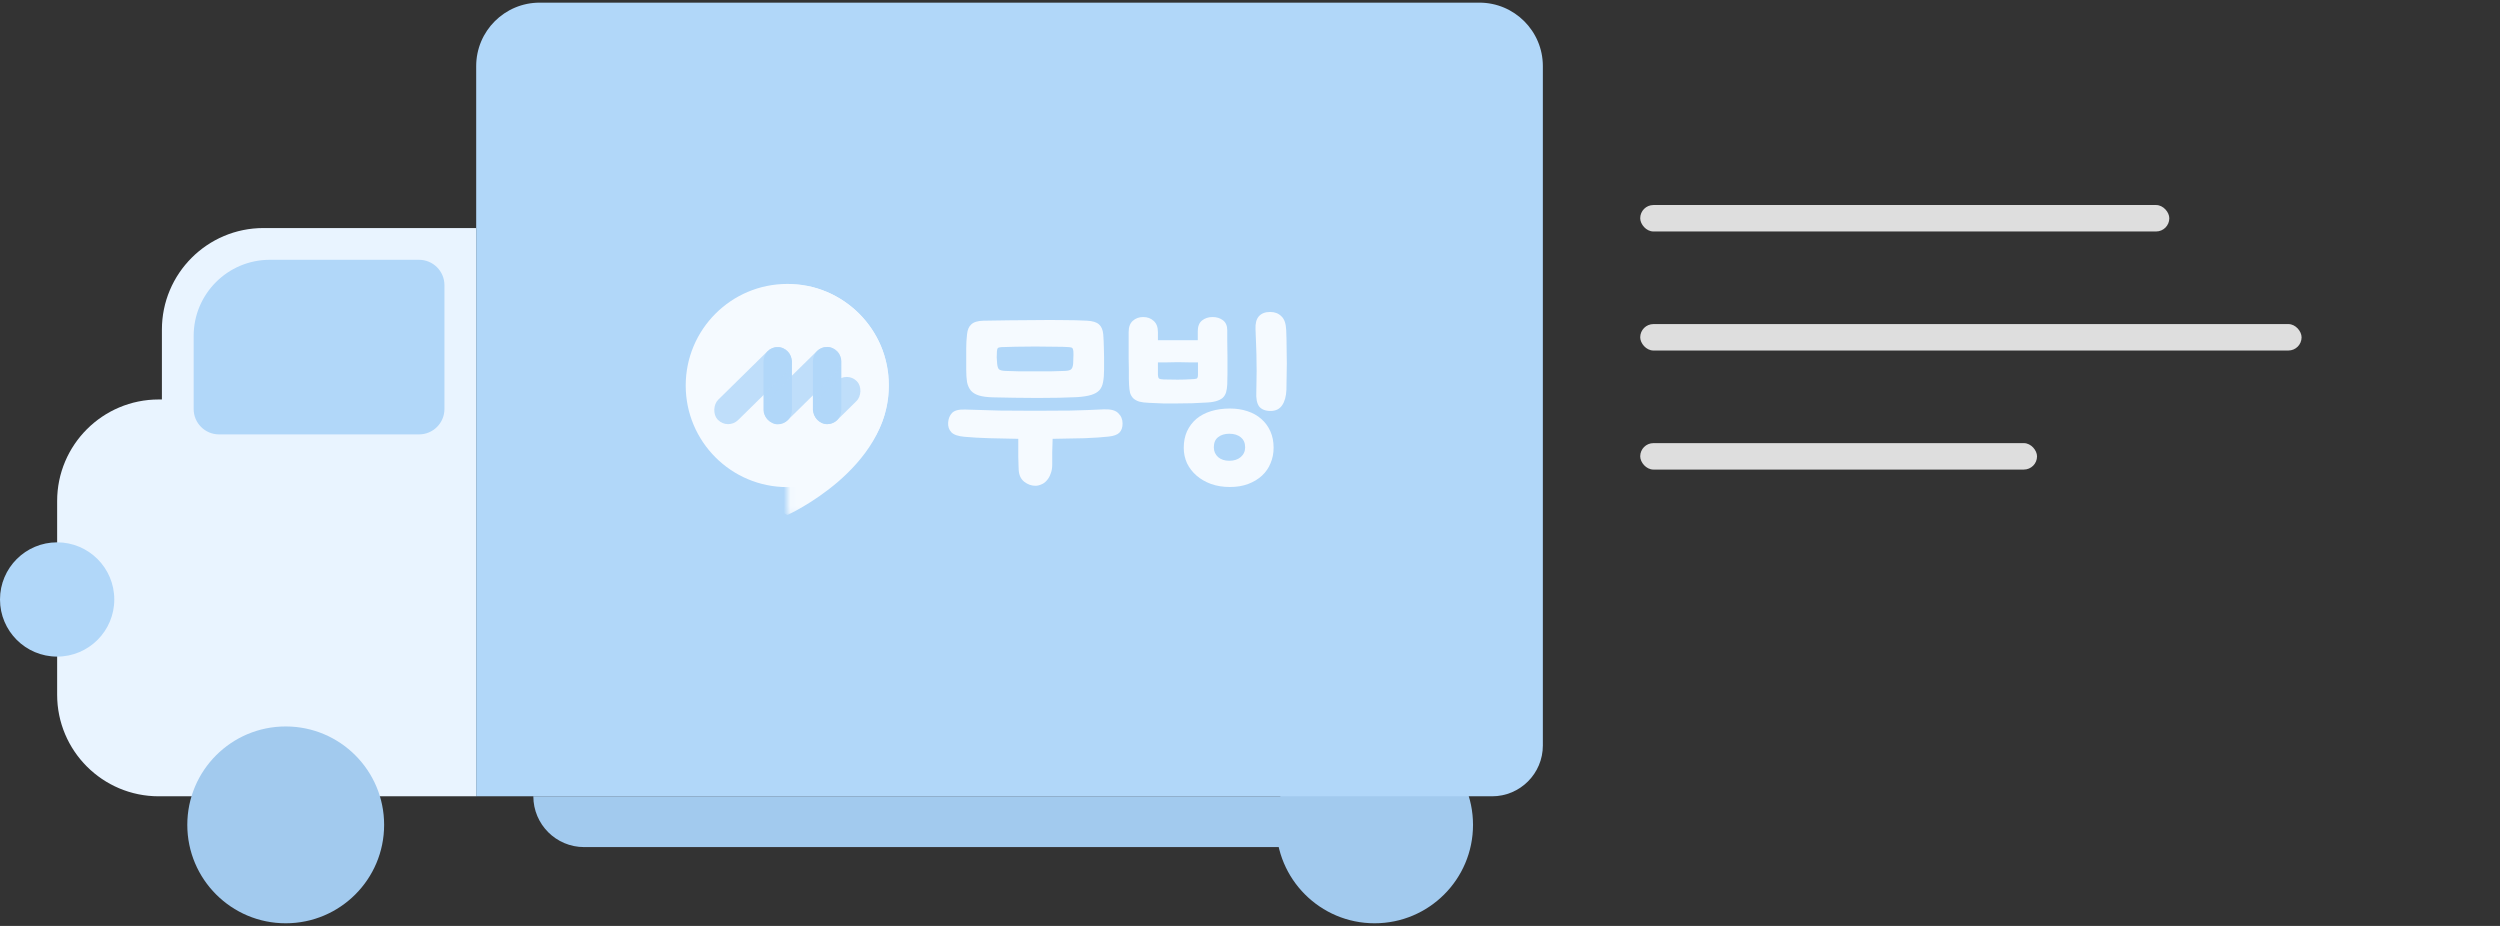 <svg width="378" height="140" viewBox="0 0 378 140" fill="none" xmlns="http://www.w3.org/2000/svg">
<rect x="0" y="0" width="378" height="140" fill="#333333" stroke="none"/>
<circle cx="207.84" cy="124.72" r="14.88" fill="#A2CAEE"/>
<path d="M80.64 120.4H216.48C216.48 124.642 213.041 128.08 208.8 128.08H88.32C84.078 128.08 80.64 124.642 80.64 120.4Z" fill="#A2CAEE"/>
<path d="M24.48 49.84C24.48 41.357 31.357 34.48 39.84 34.48H72V120.4H39.84C31.357 120.4 24.48 113.524 24.48 105.04V49.84Z" fill="#E9F4FF"/>
<path d="M8.64 75.76C8.64 67.277 15.517 60.4 24 60.4H48.48V112.72C48.48 116.962 45.041 120.4 40.8 120.4H24C15.517 120.4 8.64 113.523 8.64 105.04V75.76Z" fill="#E9F4FF"/>
<path d="M72 10C72 4.698 76.298 0.4 81.6 0.4H223.68C228.982 0.4 233.28 4.698 233.28 10V112.72C233.28 116.962 229.842 120.4 225.6 120.4H72V10Z" fill="#B1D7F9"/>
<circle cx="43.2" cy="124.72" r="14.88" fill="#A2CAEE"/>
<circle cx="119.04" cy="58.29" r="15.36" fill="#F5FAFF"/>
<mask id="mask0_1_11412" style="mask-type:alpha" maskUnits="userSpaceOnUse" x="119" y="42" width="16" height="36">
<rect width="15.36" height="34.944" transform="matrix(1 0 0 -1 119.039 77.875)" fill="#D9D9D9"/>
</mask>
<g mask="url(#mask0_1_11412)">
<path d="M103.679 58.29C103.679 70.962 119.039 77.874 119.039 77.874C119.039 77.874 134.399 70.962 134.399 58.29C134.399 49.807 127.523 42.93 119.039 42.93C110.556 42.93 103.679 49.807 103.679 58.29Z" fill="#F5FAFF"/>
</g>
<rect x="122.911" y="52.461" width="4.301" height="11.674" rx="2.15" fill="#B1D7F9"/>
<rect x="115.442" y="52.482" width="4.301" height="11.674" rx="2.15" fill="#B1D7F9"/>
<rect opacity="0.8" x="117.6" y="51.582" width="4.301" height="14.794" rx="2.15" transform="rotate(45.48 117.6 51.582)" fill="#B1D7F9"/>
<rect opacity="0.8" x="128.054" y="56.115" width="4.242" height="8.356" rx="2.121" transform="rotate(45.48 128.054 56.115)" fill="#B1D7F9"/>
<rect opacity="0.8" x="125.069" y="51.56" width="4.35" height="14.741" rx="2.175" transform="rotate(45.48 125.069 51.56)" fill="#B1D7F9"/>
<path d="M173.726 60.908C173.132 60.888 172.64 60.826 172.251 60.724C171.882 60.601 171.585 60.437 171.36 60.232C171.134 60.007 170.97 59.73 170.868 59.402C170.786 59.054 170.735 58.644 170.714 58.172C170.714 57.988 170.704 57.691 170.683 57.281C170.683 56.851 170.683 56.379 170.683 55.867C170.683 55.334 170.673 54.781 170.653 54.207C170.653 53.633 170.653 53.08 170.653 52.547C170.653 52.014 170.653 51.543 170.653 51.133C170.653 50.723 170.653 50.416 170.653 50.211C170.653 49.453 170.858 48.889 171.267 48.52C171.698 48.131 172.22 47.936 172.835 47.936C173.491 47.936 174.024 48.131 174.433 48.52C174.864 48.889 175.079 49.463 175.079 50.242V51.441C175.468 51.441 175.929 51.441 176.462 51.441C176.995 51.441 177.538 51.441 178.091 51.441C178.645 51.441 179.188 51.441 179.721 51.441C180.253 51.441 180.714 51.441 181.104 51.441V50.057C181.104 49.34 181.319 48.807 181.749 48.459C182.18 48.111 182.712 47.936 183.348 47.936C183.962 47.936 184.485 48.1 184.915 48.428C185.346 48.756 185.561 49.258 185.561 49.934C185.561 50.201 185.561 50.723 185.561 51.502C185.581 52.26 185.592 53.08 185.592 53.961C185.592 54.842 185.592 55.683 185.592 56.482C185.592 57.261 185.581 57.804 185.561 58.111C185.54 58.582 185.479 58.992 185.376 59.34C185.274 59.668 185.1 59.945 184.854 60.17C184.608 60.375 184.27 60.539 183.84 60.662C183.409 60.785 182.846 60.857 182.149 60.877C181.616 60.918 180.991 60.949 180.274 60.97C179.577 60.97 178.85 60.98 178.091 61C177.354 61 176.606 61 175.847 61C175.089 60.98 174.382 60.949 173.726 60.908ZM175.079 56.666C175.099 56.994 175.161 57.189 175.263 57.25C175.366 57.312 175.591 57.353 175.94 57.373C176.595 57.394 177.292 57.404 178.03 57.404C178.768 57.404 179.434 57.383 180.028 57.343C180.253 57.322 180.438 57.312 180.581 57.312C180.725 57.291 180.837 57.271 180.919 57.25C181.001 57.209 181.053 57.148 181.073 57.066C181.114 56.963 181.134 56.83 181.134 56.666V54.791C180.745 54.791 180.284 54.791 179.751 54.791C179.218 54.771 178.665 54.76 178.091 54.76C177.538 54.76 176.995 54.771 176.462 54.791C175.929 54.791 175.468 54.791 175.079 54.791V56.666ZM178.983 67.701C178.983 66.779 179.147 65.949 179.475 65.212C179.823 64.474 180.294 63.849 180.889 63.337C181.503 62.824 182.241 62.435 183.102 62.169C183.962 61.902 184.915 61.769 185.96 61.769C186.924 61.769 187.805 61.902 188.604 62.169C189.424 62.435 190.12 62.824 190.694 63.337C191.289 63.849 191.75 64.474 192.077 65.212C192.405 65.929 192.569 66.759 192.569 67.701C192.569 68.542 192.416 69.32 192.108 70.038C191.821 70.755 191.391 71.38 190.817 71.913C190.243 72.445 189.547 72.865 188.727 73.173C187.928 73.48 187.006 73.634 185.96 73.634C184.915 73.634 183.962 73.48 183.102 73.173C182.262 72.865 181.534 72.445 180.919 71.913C180.305 71.38 179.823 70.755 179.475 70.038C179.147 69.32 178.983 68.542 178.983 67.701ZM183.532 67.64C183.532 68.234 183.747 68.726 184.178 69.115C184.608 69.484 185.172 69.669 185.868 69.669C186.585 69.669 187.159 69.484 187.59 69.115C188.04 68.726 188.266 68.234 188.266 67.64C188.266 66.984 188.051 66.482 187.62 66.134C187.19 65.765 186.606 65.581 185.868 65.581C185.172 65.581 184.608 65.755 184.178 66.103C183.747 66.431 183.532 66.943 183.532 67.64ZM189.834 49.781C189.793 48.92 189.957 48.275 190.325 47.844C190.715 47.393 191.289 47.168 192.047 47.168C192.743 47.168 193.307 47.383 193.737 47.813C194.188 48.223 194.434 48.92 194.475 49.904C194.516 50.949 194.537 51.881 194.537 52.701C194.557 53.5 194.567 54.258 194.567 54.976C194.567 55.672 194.557 56.338 194.537 56.974C194.537 57.609 194.526 58.265 194.506 58.941C194.465 59.925 194.25 60.703 193.86 61.277C193.471 61.851 192.887 62.138 192.108 62.138C191.33 62.138 190.756 61.912 190.387 61.462C190.038 60.99 189.895 60.232 189.957 59.187C189.977 58.654 189.987 58.008 189.987 57.25C190.008 56.492 190.008 55.693 189.987 54.853C189.987 53.992 189.967 53.121 189.926 52.24C189.905 51.359 189.875 50.539 189.834 49.781Z" fill="#F5FAFF"/>
<path d="M156.546 73.45C155.951 73.45 155.388 73.245 154.855 72.835C154.343 72.426 154.066 71.821 154.025 71.022C154.025 70.776 154.015 70.479 153.994 70.13C153.994 69.782 153.984 69.403 153.964 68.993C153.964 68.583 153.964 68.153 153.964 67.702C153.964 67.251 153.964 66.8 153.964 66.35C152.468 66.329 151.013 66.298 149.599 66.257C148.205 66.216 146.945 66.145 145.818 66.042C144.875 65.96 144.219 65.735 143.851 65.366C143.482 64.977 143.318 64.485 143.359 63.891C143.4 63.296 143.594 62.815 143.943 62.446C144.312 62.056 144.988 61.882 145.971 61.923C147.631 61.985 149.353 62.036 151.136 62.077C152.939 62.097 154.732 62.108 156.515 62.108C158.318 62.108 160.101 62.097 161.863 62.077C163.626 62.036 165.306 61.974 166.905 61.892C167.95 61.852 168.677 62.046 169.087 62.477C169.517 62.886 169.733 63.409 169.733 64.044C169.733 64.638 169.569 65.1 169.241 65.427C168.933 65.735 168.39 65.93 167.612 66.011C166.71 66.114 165.511 66.196 164.015 66.257C162.54 66.298 160.921 66.329 159.158 66.35C159.138 67.005 159.117 67.682 159.097 68.378C159.097 69.055 159.097 69.669 159.097 70.223C159.097 70.776 159.015 71.247 158.851 71.637C158.708 72.046 158.513 72.385 158.267 72.651C158.042 72.917 157.775 73.112 157.468 73.235C157.16 73.379 156.853 73.45 156.546 73.45ZM146.094 55.898C146.094 55.12 146.094 54.474 146.094 53.962C146.094 53.45 146.094 53.009 146.094 52.64C146.115 52.251 146.125 51.902 146.125 51.595C146.146 51.288 146.176 50.939 146.217 50.55C146.279 49.874 146.494 49.372 146.863 49.044C147.232 48.695 147.836 48.511 148.676 48.49C149.968 48.47 151.289 48.449 152.642 48.429C154.015 48.408 155.378 48.398 156.73 48.398C158.083 48.378 159.404 48.378 160.695 48.398C161.986 48.398 163.206 48.429 164.353 48.49C165.193 48.531 165.798 48.716 166.167 49.044C166.536 49.372 166.751 49.874 166.812 50.55C166.833 50.939 166.853 51.288 166.874 51.595C166.894 51.902 166.905 52.251 166.905 52.64C166.925 53.009 166.935 53.45 166.935 53.962C166.935 54.474 166.935 55.12 166.935 55.898C166.935 56.636 166.884 57.261 166.782 57.773C166.7 58.265 166.515 58.675 166.228 59.003C165.941 59.31 165.532 59.546 164.999 59.71C164.466 59.874 163.749 59.987 162.847 60.048C162.068 60.089 161.156 60.12 160.111 60.14C159.066 60.161 157.97 60.171 156.822 60.171C155.675 60.171 154.517 60.161 153.349 60.14C152.201 60.12 151.146 60.099 150.183 60.079C149.281 60.058 148.564 59.966 148.031 59.802C147.498 59.638 147.088 59.392 146.801 59.065C146.515 58.716 146.32 58.286 146.217 57.773C146.135 57.261 146.094 56.636 146.094 55.898ZM150.736 53.101C150.715 53.491 150.705 53.808 150.705 54.054C150.726 54.279 150.746 54.587 150.767 54.976C150.808 55.407 150.9 55.694 151.043 55.837C151.207 55.98 151.525 56.062 151.996 56.083C152.591 56.103 153.277 56.124 154.056 56.144C154.855 56.144 155.664 56.144 156.484 56.144C157.324 56.144 158.144 56.144 158.943 56.144C159.742 56.124 160.439 56.103 161.033 56.083C161.505 56.062 161.812 55.98 161.956 55.837C162.12 55.694 162.222 55.407 162.263 54.976C162.283 54.587 162.294 54.279 162.294 54.054C162.314 53.808 162.314 53.491 162.294 53.101C162.273 52.876 162.222 52.722 162.14 52.64C162.079 52.558 161.915 52.507 161.648 52.486C161.115 52.445 160.378 52.425 159.435 52.425C158.513 52.404 157.539 52.394 156.515 52.394C155.511 52.394 154.537 52.404 153.595 52.425C152.652 52.445 151.914 52.466 151.381 52.486C151.115 52.507 150.941 52.558 150.859 52.64C150.797 52.722 150.756 52.876 150.736 53.101Z" fill="#F5FAFF"/>
<path d="M29.28 50.801C29.28 44.439 34.438 39.281 40.8 39.281H63.36C65.481 39.281 67.2 41.001 67.2 43.121V61.841C67.2 63.962 65.481 65.681 63.36 65.681H33.12C30.999 65.681 29.28 63.962 29.28 61.841V50.801Z" fill="#B1D7F9"/>
<circle cx="8.64" cy="90.64" r="8.64" fill="#B1D7F9"/>
<rect x="248" y="31" width="80" height="4" rx="2" fill="#DEDEDE"/>
<rect x="248" y="49" width="100" height="4" rx="2" fill="#DEDEDE"/>
<rect x="248" y="67" width="60" height="4" rx="2" fill="#DEDEDE"/>
</svg>
